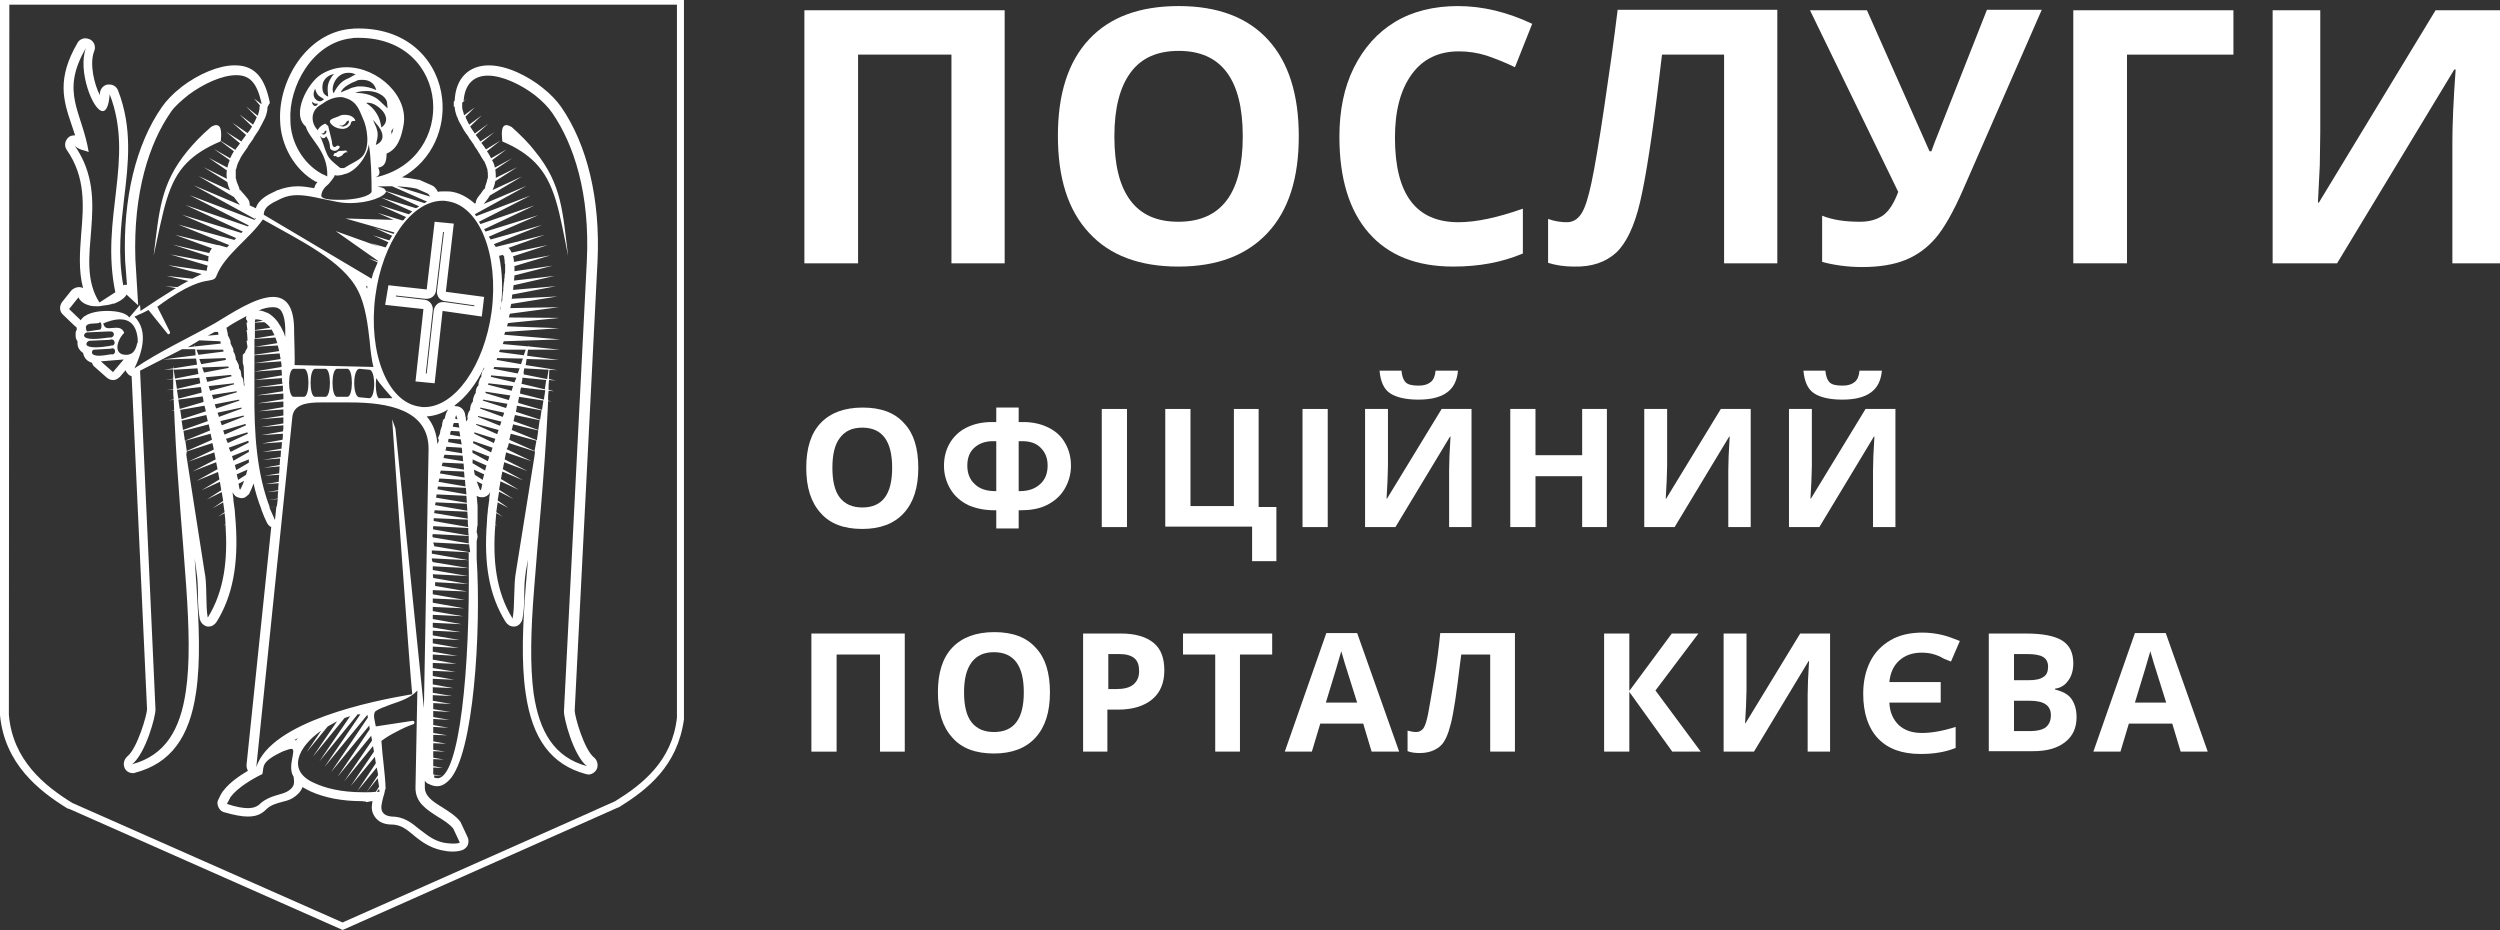<?xml version="1.0" encoding="utf-8"?>
<!-- Generator: Adobe Illustrator 18.0.0, SVG Export Plug-In . SVG Version: 6.00 Build 0)  -->
<!DOCTYPE svg PUBLIC "-//W3C//DTD SVG 1.1//EN" "http://www.w3.org/Graphics/SVG/1.1/DTD/svg11.dtd">
<svg version="1.1" id="Слой_1" xmlns="http://www.w3.org/2000/svg" xmlns:xlink="http://www.w3.org/1999/xlink" x="0px" y="0px"
	 viewBox="0 0 535.5 199.3" enable-background="new 0 0 535.5 199.3" xml:space="preserve">
<rect x="0" y="0" width="535.5" height="199.3" fill="#333333" stroke="none"/>
<g>
	<g>
		<path fill-rule="evenodd" clip-rule="evenodd" fill="#FFFFFF" d="M14.5,173.2l0.1,0l0.3,0.1l58.5,25.9l58.9-26.2l0.3-0.1
			c6.1-3.8,12.5-8.8,13.9-18.8l0-154.1H0v153.2C1,163.6,8.3,169.4,14.5,173.2z M2,1h143c0,2,0,152.7,0,152.7
			c-1,9.3-7.4,14.3-13.2,17.9c-0.1,0.1-58,25.8-58,25.8s-0.2,0.1-0.4,0.2c-0.2-0.1-57.9-25.6-57.9-25.6c-6-3.7-12.8-9.2-13.6-18.9
			C1.9,153,2,3,2,1z"/>
		<g>
			<path fill="#FFFFFF" d="M76.8,8.1c19.9,0,21.4,26,3.6,29.9c0.8-0.3,1.2-0.9,0.6-2.1c1.7-0.2,1.8-1.8,1.8-3c2.5-1,3.2-3.8,3.6-5.9
				c1.3-6.3-5.4-12.6-12.2-12.6c-1.9,0-3.8,0.5-5.5,1.6c-2.8,1.8-6.4,8.5-3.2,11.1c0.8,2.8,4.8,5.2,4.6,10.7
				c-0.3-0.2-1.1-0.5-1.4-0.7c-3.7-2.1-6.5-6.6-6.5-11.4c-0.4-7.1,4.7-16.6,13.1-17.5C75.7,8.1,76.2,8.1,76.8,8.1 M18.4,10.3
				c-1.8,4.8,1.5,13.5,3.6,13.5c0.7,0,1.3-1,1.5-3.6c5.4,14-2.1,26.5,1.2,42.4l-3.4,2.2c-5.9-9.2,3-21.7-5.3-33.6c0.9,1,2.4,1,3,1.4
				C17.6,23.9,12.8,19.9,18.4,10.3 M74.5,15.6c0.1,0,0.2,0,0.3,0c0.5,0,1,0.1,1.5,0.5c0.1,0,0.1-0.1,0.2-0.1c-0.1,0-0.1,0-0.2,0
				c-0.5,0-1.1,0.5-1.5,0.7c-1.6,0.6-2.4,1.5-3.3,3.2l-0.1,0c-0.2-0.5-0.2-1,0-1.7C71.8,16.8,73,15.6,74.5,15.6 M72,16L72,16
				 M71.5,15.9c0,0.1-0.1,0.2-0.2,0.2c-1.3,1.8-1.2,2.6-1,4.6c-0.5-0.2-0.9-0.5-1.1-1c-0.2-0.6-0.2-1.3,0-2c0.3-0.8,1-1.5,2.1-1.8
				C71.4,15.9,71.5,15.9,71.5,15.9 M50.6,16.1c2.9,0,4.4,1.6,5.4,5.9v0.3l-1.6-1.2l1.3,1.5c-0.1,0.1-0.1,0.2-0.1,0.4
				c0,0.6-0.2,1.2-0.4,1.8l-2.5-2l2.3,2.3c-0.2,0.5-0.5,1.1-0.8,1.6l-2.9-2.2l2.7,2.6c-0.3,0.5-0.6,1-1,1.4l-3.2-2.2l2.9,2.6
				c-0.3,0.5-0.7,0.9-1,1.4l-3.3-2.1l3,2.5c-0.3,0.5-0.7,0.9-1,1.4l-3.1-1.9c0.1-1.3,0.3-3.4-1-3.4c-0.3,0-0.6,0.1-1.1,0.4
				c-2.1,1.8-3.7,3.5-5.1,5.2c-5.8,7.1-6,13-7.2,22.4c2.1-9.5,2.9-15.7,7.2-20c1.7-1.7,4-3.2,7.1-4.5c0,0,0-0.1,0-0.1l2.9,2.2
				c-0.3,0.5-0.6,1-0.8,1.5l-3.5-2l3.4,2.4c-0.2,0.5-0.4,1.1-0.5,1.6l-4-2.1l3.9,2.7c-0.1,0.6-0.1,1.2,0,1.8l-5-2.5l5.1,3.2
				c0.1,0.6,0.3,1.2,0.6,1.8l-6.8-3.1l7.6,4.5c0.4,0.5,0.8,1.1,1.3,1.7l-9.9-4.2l13.1,7.2l0.1-0.2c0,0,0.1,0,0.1,0.1l-0.3,0.3
				l-13.9-5.3l12.7,6.5l-0.2,0.2l-13.4-4.6L52,49.6l-0.3,0.3L39,46L50.6,51l-0.4,0.4l-12-3.3l10.9,4.4L48.6,53l-1.4-0.4
				c-0.2-0.1-0.3-0.1-0.5-0.1c0,0,0,0-0.1,0l-9.1-2.2l7.9,2.9c-0.2,0.2-0.4,0.6-0.6,1L37,52.4l7.7,2.5c-0.1,0.3-0.1,0.7-0.1,1.1
				l-8.1-1.5l8,2.4c-0.1,0.3-0.2,0.6-0.2,1.1L36,56.8l7.2,1.9c-0.7,0.3-1.4,0.7-2,1l-5.5-0.6l4.7,1.1l-0.1,0
				c-0.8,0.4-1.6,0.9-2.3,1.3l-2.6-0.2l2.3,0.4c-2.6,1.6-5.1,3.2-7.6,4.9l-0.1-1.3L27.7,68C27,67,25,66.6,22.9,66.6
				c-2.4,0-4.8,0.6-5.6,2l-2.5-2.4l2-2.5c0.5,1,1.4,1.5,2.6,1.8c0.5,0.1,1,0.1,1.5,0.1c0.3,0,0.6,0,0.9-0.1c0.8-0.1,1.8-0.2,2.5-0.5
				l0,0.1c1.3-0.5,2.4-1.2,2.8-2l2.5,2.3L29,55.6c-0.5-14.4,3-25,7.6-31.6c0.8-1.2,2.3-2.5,3.8-3.7C43.5,18,47.5,16.1,50.6,16.1
				 M104.5,16.2c3.1,0,7.1,1.9,10.1,4.2c1.5,1.2,2.8,2.5,3.7,3.8c4.6,6.7,8.1,17.2,7.4,31.7l-4.9,96.4c-0.1,1.4,2,9.5,4.9,11.8
				c-7-1.9-10.2-7.4-11.4-15.6c-0.8-6-0.6-13.5,0.1-22.3c0.8-10.9,2.2-23.8,2.9-38.1l0.4,0.1l-0.4-0.1c0-0.7,0.1-1.5,0.1-2.2
				l0.8,0.1l-0.8-0.2c0-0.7,0-1.4,0.1-2.1l1.2,0.1l-1.2-0.3c0-0.7,0-1.4,0.1-2.1l1.5,0.1l-1.5-0.3c0-0.7,0-1.4,0.1-2l1.7,0.1
				l-1.7-0.3c0-0.1,0-0.2,0-0.3l0,0.3l-5.1-0.8c0.1-0.4,0.1-0.9,0.2-1.3l6.9,0.2l-6.8-0.9c0.1-0.4,0.1-0.9,0.2-1.3l6.8,0l-6.7-0.7
				c0-0.1,0-0.2,0-0.2l-0.1,0.2l-5.4-0.5c0.1-0.2,0.1-0.4,0.2-0.6l12.1-0.4L108,71.7c0.1-0.2,0.1-0.4,0.2-0.6l11.6-0.8l-11.2-0.4
				c0.1-0.2,0.1-0.5,0.2-0.7l11-1.1L109,68c0.1-0.3,0.1-0.5,0.2-0.8l10.5-1.4L109.3,66c0.1-0.3,0.1-0.6,0.2-0.9l9.9-1.6l-9.8,0.5
				c0.1-0.3,0.1-0.6,0.1-0.9l9.4-1.8l-9.2,0.8c0-0.3,0.1-0.7,0.1-1l8.8-2l-8.7,1c0-0.4,0.1-0.7,0.1-1.1l8.2-2.1l-8.2,1.2
				c0-0.4,0-0.8,0-1.1l7.7-2.3l-7.8,1.4c0-0.4-0.1-0.8-0.2-1.2l7.4-2.4l-7.7,1.6c-0.2-0.4-0.4-0.8-0.7-1l7.8-2.8l-10.5,2.6l-0.4-0.6
				l10.3-4.1l-11,3.1l-0.4-0.6l10.6-4.6l-11.3,3.5l-0.3-0.5l10.8-5.1l-11.6,4l-0.3-0.5l11-5.6L102,46.3l-0.3-0.4l11.1-6.1l-9.2,3.9
				c0.5-0.6,1-1.2,1.3-1.8l6.9-4.1l-6.3,2.9c0.3-0.6,0.5-1.3,0.6-1.9l4.7-3l-4.6,2.3c0-0.6,0-1.2-0.1-1.8l3.6-2.4l-3.7,2
				c-0.1-0.6-0.3-1.1-0.6-1.6l3.1-2.3l-3.3,1.9c-0.3-0.5-0.5-1-0.9-1.5l2.9-2.3l-3.1,1.9c-0.3-0.5-0.7-1-1-1.4l2.8-2.3l-3,2
				c-0.3-0.5-0.7-1-1-1.4l2.7-2.4l-2.9,2.1c-0.3-0.5-0.7-1-1-1.5l2.5-2.4l-2.7,2c-0.3-0.6-0.6-1.1-0.8-1.7l2-2l-2.3,1.7
				C99.3,24,99,23.5,99,23v-1c0,0,0,0,0,0l1.1-1l-0.8,0.8C99.5,17.8,101.7,16.2,104.5,16.2 M121.7,54.9c-1.2-9.5-1.3-15.4-7.1-22.5
				c-1.3-1.7-3-3.4-5-5.2c-0.4-0.2-0.8-0.4-1.1-0.4c-1.3,0-1,2.2-0.9,3.5c3.1,1.3,5.3,2.8,7,4.5C118.9,39.2,119.8,45.3,121.7,54.9
				 M77.6,17.1c1.4,0,2.6,0.6,3,2.2c-1.1-0.5-2.2-0.8-3.4-0.8c-0.3,0-0.7,0-1,0.1c-0.5,0.1-1,0.2-1.5,0.5c-0.5,0.2-1.1,0.4-1.7,0.7
				c0.2-0.6,0.8-1.2,1.7-1.7c0.5-0.3,0.9-0.5,1.5-0.7C76.6,17.1,77.1,17.1,77.6,17.1 M67.5,19c0.4,1.4,0.7,1.5,1.7,2.1
				c0.1,0.1,0.1,0.1,0.2,0.2c-0.1,0-0.1,0.1-0.2,0.1c-0.2,0.2-0.5,0.3-0.8,0.3C67.5,21.5,66.7,20.5,67.5,19 M78.6,19.5
				c0.7,0,1.4,0.1,2,0.3c1.1,0.4,2.1,1.1,2.3,2.1L83,23v0.2c-1-0.9-1.6-1.6-2.3-2.1c-1.2-0.8-2.7-1.2-4.6-1.2h-0.1c0,0,0.1,0,0.1,0
				C76.7,19.6,77.6,19.5,78.6,19.5 M72.9,20.8c0.3,0,0.5,0,0.8,0.1c0.1,0,0.2,0.1,0.3,0.1c2.7,0.8,3.1,3.1,3.7,4.3
				c1,2,1.6,6.2,0,8.1c-0.8,1-2.5,1.6-4,2.6h-0.8c-1.2-1-2.4-1.8-2.9-3.1c-0.2-0.5-0.5-1.2-0.7-1.9c-0.2-0.6-0.5-1.4-0.8-1.9
				c0.3,0.3,0.5,0.5,0.7,0.5c0,0,0.1,0,0.1,0c0.2,0,0.3-0.1,0.4-0.2c0.1-0.2,0.1-0.1,0.2-0.2c0.5,0.8,0.8,1.5,0.8,2.6
				c0.3,0.4,0.7,0.5,1,0.5c0.5,0,0.9-0.4,1.1-0.8c0-0.1-0.2-0.3-0.4-0.3c-0.1,0-0.1,0-0.2,0c-0.2,0.2-0.4,0.3-0.5,0.3
				c-0.4,0-0.6-0.5-0.6-1.2l-0.8-3.3l-0.6-0.5c-0.1,0-0.2,0-0.3,0.1c-0.5,0.2-1.3,0.9-1.3,1.3c-1.3-1.2-1.8-3.7,0.2-5.2
				c0.2-0.1,0.6-0.4,1.1-0.7C70.2,21.4,71.6,20.8,72.9,20.8 M73.4,27.6c0.1,0,0.2,0,0.2,0c0.5-0.1,0.8-0.2,1.1-0.5
				c0.8-0.6,0.1-1.2,1.2-1.2c0.1,0,0.1,0,0.2,0c0-0.5-0.8-1.3-2.1-1.3c-0.2,0-0.3,0-0.5,0c-0.2,0-0.3,0.1-0.5,0.1
				c-0.8,0.5-2.9,0.7-2.2,1.7C71.4,27.2,72.4,27.6,73.4,27.6 M71.6,33.5c0.1-0.1,0.1-0.1,0.2-0.1c0.1,0,0.3,0.1,0.4,0.2
				c0,0,0.1,0.1,0.1,0.1c0.1,0,0.4-0.1,0.6-0.2c0.3-0.1,0.5-0.3,0.6-0.5c0.2-0.2,0.5-0.4,0.8-0.4c0.1,0,0.1,0,0.2,0
				c0-0.1-0.5-0.2-0.3-0.4c-0.1,0-0.4,0.1-0.7,0.1c-0.4,0-0.8,0-1,0.1c-0.2,0-0.3,0.4-0.8,0.4c-0.2,0.1-0.2,0.4-0.3,0.5
				C71.5,33.4,71.6,33.5,71.6,33.5 M66.8,21.8c0.4,0.3,0.6,0.4,0.9,0.4c0.1,0,0.2,0,0.4,0c-0.1,0.3-0.3,0.5-0.6,0.5
				C67.2,22.7,66.9,22.4,66.8,21.8 M78.7,22c0.6,0,1.3,0.2,1.9,0.6c1.8,1.1,3.1,3.3,1.1,4.7c-0.2-1.2-0.5-2.2-1.1-3.1
				c-0.5-0.8-1.2-1.5-2.1-2.1C78.5,22,78.6,22,78.7,22 M79.9,25.7c0.2,0.2,0.5,0.5,0.7,0.8c1.3,1.4,2.2,3.5,0,4.5h-0.1
				c0,0,0.1-0.4,0.1-0.4c0.4-1.5,0.4-2.1,0-3.3C80.4,26.9,80.2,26.4,79.9,25.7 M74.7,25.8c0.2,0.6-0.4,1.1-1.1,1.3
				c-0.4,0-0.8-0.1-1.1-0.4c0.1,0.1,0.3,0.2,0.5,0.2c0.2,0,0.4,0,0.5-0.1c0.2-0.1,0.4-0.2,0.5-0.4C74.3,26.2,74,26,74.7,25.8
				 M69.7,28c0,0,0.1,0,0.2,0c0.1,0.4-0.2,0.8-0.6,0.8c0,0-0.1,0-0.1,0c-0.1,0-0.3-0.1-0.5-0.3c0.1,0.1,0.2,0.1,0.3,0.1
				c0.1,0,0.2,0,0.3-0.1c0.1,0,0.1-0.1,0.1-0.1C69.7,28.3,69.4,28,69.7,28 M79,30.9c0.5,2.9,0.6,7.3,0.6,10.2c-0.5,1-3.4,1.6-6,1.7
				c-0.4,0-0.8,0-1.2,0c-1.4,0-2.5-0.1-3.2-0.4c-0.2-0.2-0.4-0.3-0.4-0.5c0.1-0.5,0.2-0.9,0.4-1.2c0.4-0.7,0.8-0.9,1.2-1.3
				c1.1-1.3,1.3-1.7,1.3-1.9c0.1,0,0.2,0.1,0.4,0.1c0.3,0,0.7,0,1.4-0.2c0.2-0.1,0.2-0.1,0.3-0.1C76.2,36.8,78.7,33.5,79,30.9
				 M83.3,39.9c0.2,0,0.5,0,0.7,0l7.5,3.3c-0.2,0.1-0.4,0.2-0.6,0.3l-8.3-2.6c0-0.4-0.6-0.8-1.8-0.9C81.2,39.9,82.1,39.9,83.3,39.9
				 M85,39.9c1.4,0.1,2.9,0.2,4.2,0.5l2.5,1.1c0.2,0.2,0.3,0.4,0.4,0.6L85,39.9 M82.7,41l7.1,3.2c-0.2,0.1-0.4,0.3-0.7,0.4l-7.5-2.3
				l6.7,3c-0.2,0.2-0.5,0.4-0.7,0.6l-6.4-2l5.8,2.6c-0.2,0.2-0.4,0.4-0.6,0.7l-0.3,0l-5.2-1.6l3.4,1.5l-10.3-0.3l10.5,3
				c-0.1,0.1-0.1,0.2-0.2,0.3l-4.1-1.3l3.8,1.7c-0.2,0.3-0.4,0.7-0.6,1l-3.5-1.1l3.3,1.5c-0.2,0.4-0.4,0.7-0.6,1.1l-3.1-0.9l1.9,0.8
				l-9.5-3.4l9.1,6.4c0,0,0,0,0,0.1l-2.1-0.7l2,0.9c-0.5,1.3-0.9,1.8-1.3,3.5L56.5,46c0-2,2.3-2.7,3.8-3.5c1.1-0.5,2.2-0.7,3.4-0.7
				c2.4,0,5.1,0.8,8.3,1.4c1,0.2,2,0.3,3,0.3C79,43.5,82.5,42.1,82.7,41 M94.8,43c0.3,0,0.6,0,1,0.1c6.9,0.9,11.1,11.5,9.5,23.7
				c-1.6,11.6-7.9,20.4-14.4,20.4c-0.3,0-0.6,0-1-0.1c-6.9-0.9-11.1-11.5-9.5-23.7C81.9,51.9,88.2,43,94.8,43 M91.4,62l-8.2-0.9
				l-0.7,4.2l8.2,0.9L89,81.7l4.1,0.4l1.7-15.5l8.4,1.2l0.5-4.2l-8.2-1.1l1.7-14.6l-4.1-0.4L91.4,62 M56.3,47
				c7.5,4.3,17.2,8.8,20.4,15.3c1.6,3.1,2.1,7.4,2.5,10.9c0.1,1.3,0.4,4,0.8,5.4l-16.9-0.4c0.1-0.8-0.1-6.2-0.1-7
				c0.1-5.7-1.8-7.6-4.5-7.6c-3.8,0-9.2,3.7-12.4,5.6c-5.7,3.2-11.8,6-17.3,9.7c1.3-2.7,3.3-7.8,0-11.1c0.3-0.1,0.6-0.2,0.9-0.4
				c0.8-0.3,1.5-0.7,2.1-1l4.1,5.1c0.1,0.1,0.1,0.1,0.2,0.1c0.2,0,0.4-0.3,0.3-0.5l-2.7-5.4c6.6-4.9,9.6-5.4,11-5.6
				c0.9-0.2,1.4-0.2,1.7-1.1C48.2,54.5,53.5,51.1,56.3,47 M25.7,68.4c2,0,3.5,1.1,3.8,4.2l0,0.7c0,0.1-0.1,0.2-0.1,0.2
				c-0.2,1-0.7,2.2-1.7,2.4C27.5,76,27.3,76,27,76c-2.8,0-2-3.1-0.4-4.7c-0.3-0.9-1-1.1-1.7-1.1c-0.5,0-1,0.1-1.5,0.1
				c-0.1,0-0.1,0-0.2,0c-0.5,0-0.9-0.3-1.1-1c0.4-0.2,0.7-0.3,1-0.4C24,68.6,24.9,68.4,25.7,68.4 M54.7,68.4c0.6,0,1.1,0.1,1.6,0.3
				L54.6,69C54.6,68.8,54.6,68.6,54.7,68.4C54.6,68.4,54.7,68.4,54.7,68.4 M56.6,69c0.5,0.3,0.9,0.7,1.3,1.2l-3.3,0.5
				c0-0.5,0-1.1,0-1.6L56.6,69 M20,69.3c0.5,0,0.9-0.1,1.2-0.1c0.1,0,0.1-0.2,0.2-0.2c0,0,0,0,0,0c0.4,0,0.5,1.5,0,1.6L18.7,71
				c0,0,0,0,0,0c-0.1,0-0.3-0.4-0.3-0.8C18.3,69.5,19.2,69.3,20,69.3 M58.2,70.6c0.2,0.4,0.4,0.8,0.6,1.2l-4.2,0.7
				c0-0.6,0-1.1,0-1.7L58.2,70.6 M23.8,71c0.3,0,0.6,0.3,0.6,0.6c0,0.4-0.3,0.6-0.6,0.7c-0.1,0-0.2,0-0.5,0
				c-0.8,0.1-2.1,0.3-3.3,0.3c-1.1,0-1.9-0.2-2-0.7c0-0.4,0.3-0.6,0.6-0.7l4.5-0.2L23.8,71C23.8,71,23.8,71,23.8,71 M46,71.1l0.7,0
				c0,0.2,0.1,0.4,0.1,0.6l-2.3,0.2L46,71.1 M59,72.3c0.1,0.4,0.3,0.8,0.4,1.2l-4.9,0.8c0-0.6,0-1.1,0-1.7L59,72.3 M23.9,72.7
				c0.8,0,0.9,1.3,0.1,1.3c0,0,0,0,0,0c-0.2,0-0.3,0-0.5,0.1c-0.7,0.1-2,0.3-3,0.3c-1.1,0-2-0.2-2-0.7c0-0.3,0.3-0.6,0.6-0.7
				l4.3-0.2L23.9,72.7 M42.7,72.9l4.5,0.2c0,0.2,0.1,0.3,0.1,0.5l-5.5,0.6l-0.1-0.4c0,0.1,0,0.3,0,0.4l-1.6,0.2l0.1,0L42.7,72.9
				 M59.5,74c0.1,0.4,0.2,0.8,0.3,1.2L54.5,76c0-0.6,0-1.1,0-1.7L59.5,74 M24.1,74.6c0.7,0,0.7,1.2,0.1,1.3c-0.2,0-0.3,0-0.5,0
				c-0.7,0.1-1.7,0.3-2.5,0.3c-0.8,0-1.5-0.2-1.5-0.7c0-0.4,0.2-0.6,0.5-0.6l3.4-0.2L24.1,74.6C24.1,74.6,24.1,74.6,24.1,74.6
				 M39,74.8l2.8,0c0,0.4,0.1,0.8,0.1,1.3l-7,0.9l7.1-0.2c0.1,0.4,0.1,0.8,0.2,1.3l-5,0.8l-0.1-0.5c0,0.2,0,0.3,0,0.5l-2,0.3l2-0.1
				c0,0.7,0,1.3,0,2l-1.7,0.3l1.7-0.2c0,0.7,0,1.4,0,2.1l-1.4,0.3l1.4-0.2c0,0.7,0,1.4,0.1,2.1l-1,0.3l1-0.2c0,0.7,0.1,1.4,0.1,2.2
				l-0.6,0.2l0.6-0.1c0,0.8,0.1,1.5,0.1,2.3l-0.1,0l0.1,0c0.6,13.3,1.8,25.3,2.5,35.6c0.6,8.8,0.8,16.3-0.1,22.3
				c-1.2,8.2-4.4,13.7-11.5,15.6c2.9-2.3,5.1-10.4,5-11.8l-3.3-72.5L39,74.8 M113,75L113,75 M112.6,74.9l-0.4,1.2l-5.3-0.7
				c0.1-0.2,0.1-0.3,0.2-0.5L112.6,74.9 M42.1,74.9l5.7,0c0,0.1,0.1,0.3,0.1,0.4l-5.4,0.7L42.1,74.9 M59.9,75.7
				c0.1,0.4,0.1,0.8,0.2,1.2l-5.6,0.9c0-0.6,0-1.1,0-1.7L59.9,75.7 M48.3,76.7c0,0.1,0.1,0.3,0.1,0.4L43.1,78l-0.4-1.1L48.3,76.7
				 M106.5,76.7l5.5,0.1l-0.4,1.2l-5.2-0.9C106.4,77,106.4,76.9,106.5,76.7 M26,77L26,77 M26.5,77l-2.3,2.7l-2.6-2.3L26.5,77
				 M60.2,77.4c0.1,0.4,0.1,0.8,0.1,1.2l-5.9,1l5.9-0.4c0,0.4,0.1,0.8,0.1,1.2l-5.9,1l5.9-0.4c0,0.4,0,0.8,0.1,1.2L54.8,83l5.8-0.4
				c0,0.4,0,0.8,0,1.2L55,84.7l5.7-0.4c0,0.4,0,0.8,0,1.2l-5.5,0.9l5.5-0.4c0,0.4,0,0.8,0,1.2l-5.3,0.9l5.3-0.4c0,0.4,0,0.8,0,1.3
				l-5.1,0.8l5.1-0.4c0,0.4,0,0.9,0,1.3l-4.9,0.8l4.9-0.4c0,0.4,0,0.9-0.1,1.3l-4.6,0.8l4.6-0.3c0,0.4,0,0.9-0.1,1.3L56.1,95
				l4.3-0.3c0,0.5-0.1,0.9-0.1,1.4l-4.1,0.7l4-0.3c0,0.5-0.1,0.9-0.1,1.4l-3.8,0.6l3.7-0.3c0,0.5-0.1,1-0.1,1.4l-3.4,0.6l3.4-0.3
				c0,0.5-0.1,1-0.1,1.5l-3.1,0.5l3.1-0.2c0,0.5-0.1,1-0.1,1.5l-2.8,0.5l2.8-0.2c-0.1,0.5-0.1,1-0.1,1.5l-2.4,0.4l2.4-0.2
				c-0.1,0.5-0.1,1.1-0.1,1.6l-2.1,0.3l2.1-0.2c-0.1,0.6-0.1,1.1-0.2,1.6l-1.5,0.2c-2.8-7.3-3.4-15.8-3.3-25.1l0-1.5
				c0-1.4,0-2.9,0-4.3L60.2,77.4 M48.9,78.5c0,0.1,0.1,0.2,0.1,0.3l-5.3,1l-0.4-1.1L48.9,78.5 M105.9,78.6l5.4,0.3l-0.4,1.1l-5.2-1
				C105.8,78.8,105.8,78.7,105.9,78.6 M42.3,78.9c0.1,0.4,0.1,0.8,0.2,1.2l-5,1l-0.3-1.9L42.3,78.9 M112.3,78.9l5.2,0.3l-0.3,2l-5-1
				C112.1,79.8,112.2,79.4,112.3,78.9 M63,79c0,0-0.1,0-0.1,0l2.2,0c1.3,0,1.3,6,0,6c0,0,0,0,0,0l-2.2,0c-1.3,0-1.3-6,0-6 M68,79
				c0,0-0.5,0-0.5,0l2.2,0c1.3,0,1.3,6,0,6c0,0,0,0,0,0l-2.2,0c-1.3,0-1.3-6,0-6 M72,79c0,0,0.2,0,0.2,0l2.2,0c1.3,0,1.3,6,0,6
				c0,0,0,0,0,0l-2.2,0c-1.3,0-1.3-6,0-6 M77,79C77,79,76.9,79,77,79l2.1,0.2c1.4,0,1.4,6.1,0,6.1l-2.1-0.2C75.5,85.1,75.5,79,77,79
				 M49.5,80.3c0,0.1,0.1,0.2,0.1,0.3l-5.2,1.2l-0.3-1L49.5,80.3 M105.2,80.4l5.4,0.5l-0.4,1l-5.1-1.2
				C105.2,80.6,105.2,80.5,105.2,80.4 M42.7,80.9c0.1,0.4,0.1,0.8,0.2,1.2l-5,1.2l-0.3-1.9L42.7,80.9 M111.9,80.9l5.1,0.5l-0.3,2
				l-5-1.2C111.8,81.8,111.9,81.4,111.9,80.9 M80.6,81c0.9,1.5,2.4,3,3.4,4.2v0.1l-2.9,0C80.5,84.7,80.4,82.4,80.6,81 M50.1,82.1
				c0,0.1,0.1,0.2,0.1,0.2L45,83.7l-0.3-1L50.1,82.1 M104.6,82.1l5.3,0.6l-0.3,1l-5.1-1.3C104.6,82.3,104.6,82.2,104.6,82.1
				 M43,82.9c0.1,0.4,0.2,0.8,0.2,1.2l-5,1.3l-0.3-1.9L43,82.9 M111.6,83l5.2,0.6l-0.3,2l-5.1-1.3C111.4,83.8,111.5,83.4,111.6,83
				 M50.7,83.8c0,0.1,0,0.2,0.1,0.2l-5.1,1.5l-0.3-0.9L50.7,83.8 M104,83.9l5.3,0.8l-0.3,1l-5-1.5C104,84,104,84,104,83.9
				 M43.4,84.9c0.1,0.4,0.2,0.8,0.2,1.2l-5.1,1.5l-0.3-2L43.4,84.9 M111.2,85l5.2,0.8l-0.3,2l-5.1-1.5C111,85.8,111.1,85.4,111.2,85
				 M51.2,85.6c0,0.1,0,0.1,0.1,0.2l-5,1.7l-0.3-0.9L51.2,85.6 M103.5,85.6l5.2,0.9l-0.3,0.9l-5-1.6
				C103.4,85.8,103.4,85.7,103.5,85.6 M75,86.2c8.2,0,16.9,1.6,16.8,10.1l-1,55.4l-6.1-59.9L84,89.8c0,0,0,0,0,0s0,0,0,0v0
				c0,0.5,3.8,54.6,4.3,58.9c-8.4,1.4-30.2,5.8-33.4,15.6l7.7-74.8c0.2-3,3.3-3.3,6.2-3.3c0.9,0,1.7,0,2.5,0c0.3,0,0.5,0,0.7,0
				C72.9,86.2,74,86.2,75,86.2 M43.8,86.9c0.1,0.4,0.2,0.8,0.3,1.2l-5.2,1.7l-0.3-2L43.8,86.9 M110.7,86.9l5.3,1l-0.3,2l-5.2-1.7
				C110.6,87.8,110.7,87.4,110.7,86.9 M51.7,87.3c0,0.1,0,0.1,0.1,0.2l-4.9,1.8l-0.3-0.9L51.7,87.3 M102.9,87.3l5.1,1.1l-0.3,0.9
				l-4.9-1.8C102.9,87.5,102.9,87.4,102.9,87.3 M97.7,88.9L97.7,88.9c0.1,0.3,0.2,0.6,0.3,0.9l-0.5-0.1
				C97.5,89.5,97.6,89.2,97.7,88.9 M44.2,88.9c0.1,0.4,0.2,0.8,0.3,1.3l-5.3,1.9l-0.3-2L44.2,88.9 M110.3,88.9l5.3,1.1l-0.3,2.1
				l-5.3-1.9C110.1,89.8,110.2,89.4,110.3,88.9 M52.2,89c0,0.1,0,0.1,0.1,0.2l-4.8,1.9l-0.3-0.9L52.2,89 M102.4,89.1l5,1.2l-0.3,0.9
				l-4.7-1.9C102.4,89.3,102.4,89.2,102.4,89.1 M97.2,90.6l1,0c0.1,0.3,0.1,0.7,0.2,1l-1.4-0.2C97,91.1,97.1,90.9,97.2,90.6
				 M52.6,90.8c0,0.1,0,0.2,0.1,0.3l-4.6,2l-0.3-0.9L52.6,90.8 M102,90.8l4.8,1.3l-0.3,0.9l-4.5-2C102,91,102,90.9,102,90.8
				 M44.7,90.9c0.1,0.4,0.2,0.9,0.3,1.3l-5.4,2.2l-0.3-2.1L44.7,90.9 M109.9,90.9l5.4,1.3l-0.3,2.1l-5.4-2.2
				C109.7,91.8,109.8,91.4,109.9,90.9 M96.6,92.3l1.8,0.1c0.1,0.4,0.1,0.7,0.2,1.1l-2.2-0.4C96.4,92.8,96.5,92.5,96.6,92.3 M53,92.6
				c0,0.1,0,0.2,0.1,0.3l-4.3,2L48.4,94L53,92.6 M101.6,92.6l4.5,1.4l-0.3,0.9l-4.2-2C101.6,92.9,101.6,92.7,101.6,92.6 M45.1,92.9
				c0.1,0.4,0.2,0.9,0.3,1.3L40,96.6l-0.3-2.2L45.1,92.9 M109.4,92.9l5.5,1.5l-0.4,2.2l-5.4-2.4C109.2,93.8,109.3,93.4,109.4,92.9
				 M96.1,94l2.6,0.1c0.1,0.4,0.1,0.8,0.2,1.1l-2.9-0.5C96,94.5,96,94.2,96.1,94 M53.2,94.4c0,0.1,0,0.3,0.1,0.4l-3.9,2L49,95.9
				L53.2,94.4 M101.4,94.5l4.1,1.4l-0.3,1l-3.9-2C101.3,94.8,101.4,94.6,101.4,94.5 M45.5,94.9c0.1,0.5,0.2,0.9,0.3,1.4l-5.5,2.6
				l5.6-2c0.1,0.5,0.2,1,0.3,1.5l-5,2.6l5.1-2c0.1,0.5,0.2,1,0.3,1.5l-4.5,2.5l4.6-1.9c0.1,0.5,0.2,1.1,0.3,1.6l-3.8,2.3l3.9-1.8
				c0.1,0.6,0.2,1.2,0.3,1.8l-3.1,2l3.2-1.6c0.1,0.6,0.2,1.3,0.3,1.9l-2.3,1.6l2.3-1.3c0.1,0.7,0.2,1.4,0.3,2.1l-1.4,1l1.4-0.8
				c0.1,0.8,0.2,1.6,0.2,2.4l-0.4,0.3l0.4-0.2c0.5,7.3-0.2,14.1-3.8,19.9c-0.5-2.5-0.1-7.4-0.7-9.9l-3.9-25L40,96.7L45.5,94.9
				 M109,94.9l5.6,1.8l-0.1,0.9l-4,25c-0.5,2.5-0.2,7.4-0.7,9.9c-3.6-5.8-4.3-12.7-3.7-20.1l0.4,0.2l-0.4-0.3
				c0.1-0.8,0.1-1.6,0.2-2.4l1.4,0.8l-1.4-1c0.1-0.7,0.2-1.4,0.3-2.1l2.3,1.2l-2.3-1.6c0.1-0.6,0.2-1.3,0.3-1.9l3.1,1.6l-3.1-2
				c0.1-0.6,0.2-1.2,0.3-1.8l3.9,1.8l-3.8-2.3c0.1-0.5,0.2-1.1,0.3-1.6l4.5,1.9l-4.4-2.4c0.1-0.5,0.2-1,0.3-1.5l5,1.9l-4.9-2.5
				c0.1-0.5,0.2-1,0.3-1.5l5.5,1.9l-5.4-2.6C108.8,95.9,108.9,95.4,109,94.9 M95.6,95.7l3.3,0.2c0.1,0.4,0.1,0.8,0.1,1.2l-3.6-0.6
				C95.5,96.2,95.6,95.9,95.6,95.7 M53.3,96.3c0,0.2,0,0.3,0,0.5L50,98.7l-0.3-1L53.3,96.3 M101.2,96.4l3.6,1.4l-0.3,1l-3.3-1.8
				C101.2,96.7,101.2,96.6,101.2,96.4 M95.2,97.4l3.9,0.2c0,0.4,0.1,0.8,0.1,1.2L95,98.1C95.1,97.8,95.1,97.6,95.2,97.4 M53,98
				L53,98 M53.3,98.4c0,0.2,0,0.5,0,0.7l-2.7,1.6c-0.1-0.3-0.2-0.7-0.3-1.1L53.3,98.4 M101.2,98.4l3,1.3c-0.1,0.4-0.2,0.7-0.3,1.1
				l-2.7-1.6C101.2,98.9,101.3,98.7,101.2,98.4 M94.8,99.1l4.5,0.2c0,0.4,0.1,0.9,0.1,1.3l-4.8-0.8C94.7,99.5,94.8,99.3,94.8,99.1
				 M53,101L53,101 M53,100.6c-0.1,0.4-0.2,0.7-0.3,1.1l-1.7,1.1c-0.1-0.4-0.2-0.8-0.3-1.2L53,100.6 M101.5,100.6l2.2,1
				c-0.1,0.4-0.2,0.8-0.3,1.2l-1.7-1.1C101.6,101.3,101.6,101,101.5,100.6 M94.4,100.8l5,0.2c0,0.4,0.1,0.9,0.1,1.3l-5.3-0.9
				C94.3,101.2,94.4,101,94.4,100.8 M94.1,102.5l5.5,0.3c0,0.5,0.1,0.9,0.1,1.4l-5.8-1C94,102.9,94.1,102.7,94.1,102.5 M52,103
				L52,103 M52.3,103c-0.2,0.6-0.5,1.2-0.8,1.8l-0.1,0.1c-0.1-0.1-0.2-0.6-0.3-1.3L52.3,103 M102.1,103.1l1.2,0.6
				c-0.1,0.6-0.2,1.1-0.3,1.3l-0.2-0.1C102.5,104.2,102.3,103.6,102.1,103.1 M93.8,104.2l6,0.3c0,0.5,0.1,0.9,0.1,1.4l-6.2-1.1
				C93.7,104.6,93.8,104.4,93.8,104.2 M93.5,105.9l6.4,0.3c0,0.5,0.1,1,0.1,1.5l-6.6-1.1C93.5,106.3,93.5,106.1,93.5,105.9
				 M93.3,107.6l6.7,0.3c0,0.5,0.1,1,0.1,1.5l-6.9-1.2C93.2,108,93.3,107.8,93.3,107.6 M59,109L59,109 M59.2,108.5
				c-0.1,1.1-0.2,2-0.3,2.9c-0.4-0.9-0.8-1.8-1.2-2.7L59.2,108.5 M93.1,109.3l7,0.3c0,0.5,0.1,1,0.1,1.5l-7.2-1.2
				C93,109.7,93.1,109.5,93.1,109.3 M92.9,111l7.3,0.3c0,0.5,0,1.1,0.1,1.6l-7.4-1.3C92.9,111.4,92.9,111.2,92.9,111 M92.8,112.7
				l7.5,0.4c0,0.5,0,1.1,0.1,1.6l-7.6-1.3C92.7,113.2,92.8,112.9,92.8,112.7 M92.7,114.4l7.7,0.4c0,0.5,0,1.1,0,1.6l-7.7-1.3
				C92.6,114.9,92.6,114.7,92.7,114.4 M92.8,116.2l7.7,0.4c0,0.6,0.2,1.1,0.2,1.7l-7.7-1.3v0C93,116.6,92.8,116.4,92.8,116.2
				 M92.5,117.9l7.9,0.4c0,0.6,0,1.1,0,1.7l-7.9-1.4C92.5,118.3,92.5,118.1,92.5,117.9 M92.5,119.6l7.9,0.4
				c0.3,22.8-1.9,46.7-6.7,46.7c-0.3,0-0.7-0.1-0.7-0.2c0,0,0-0.2,0-0.4l1.7,0.1l-1.9-0.3c0-0.4,0-0.9,0-1.5l2.1,0.1l-2.1-0.4
				c0-0.4,0-0.9,0-1.5l2.3,0.1l-2.3-0.4c0-0.5,0-0.9,0-1.4l2.6,0.1l-2.6-0.4c0-0.5,0-0.9,0-1.4l2.8,0.1l-2.8-0.5c0-0.4,0-0.9,0-1.4
				l3,0.1l-3-0.5c0-0.4,0-0.9,0-1.3l3.3,0.2l-3.3-0.6c0-0.4,0-0.9,0-1.3l3.5,0.2l-3.5-0.6c0-0.4,0-0.9,0-1.3l3.7,0.2l-3.7-0.6
				c0-0.4,0-0.8,0-1.3l3.9,0.2l-4-0.7c0-0.4,0-0.8,0-1.2l4.2,0.2l-4.2-0.7c0-0.4,0-0.8,0-1.2l4.4,0.2l-4.4-0.8c0-0.4,0-0.8,0-1.2
				l4.6,0.2l-4.6-0.8c0-0.4,0-0.8,0-1.1l4.9,0.2l-4.9-0.8c0-0.4,0-0.7,0-1.1l5.1,0.2l-5.1-0.9c0-0.4,0-0.7,0-1.1l5.3,0.3l-5.3-0.9
				c0-0.4,0-0.7,0-1.1l5.6,0.3l-5.6-1c0-0.3,0-0.7,0-1l5.8,0.3l-5.8-1c0-0.3,0-0.7,0-1l6,0.3l-6-1c0-0.3,0-0.6,0-1l6.2,0.3l-6.2-1.1
				c0-0.3,0-0.6,0-0.9l6.5,0.3l-6.5-1.1c0-0.3,0-0.6,0-0.9l6.7,0.3l-6.7-1.2c0-0.3,0-0.6,0-0.9l6.9,0.3l-6.9-1.2c0-0.3,0-0.6,0-0.9
				l7.4,0.3l-6.9-1.2v-0.8l7.1,0.4l-7.5-1.3c0-0.3-0.1-0.5-0.1-0.8l7.6,0.4l-7.6-1.3c0-0.3,0-0.5,0-0.8l7.8,0.4l-7.8-1.3
				C92.5,120.1,92.5,119.8,92.5,119.6 M89,148L89,148 M89.4,147.9L89,168.6c-0.1,3.3,2.4,4.8,4.7,6.3c1.3,0.8,2.5,1.5,3.4,2.6l1.4,3
				c-0.5,0.2-1,0.2-1.5,0.2c-0.7,0-1.4-0.1-2-0.2c-2.3-0.5-3.7-1.8-5.2-2.9c-1.7-1.4-3.3-2.7-6-2.7c-1.8-0.2-2.2-1.2-2.1-2.3
				c0.1-0.6,0.2-1.2,0.4-1.9c0.2-0.5,0.3-1.1,0.4-1.6l0.1-0.1c-0.1-3.4-0.7-6.9-0.9-10.3c0.8-0.6,1.9-1.3,3.1-1.9
				c1.3-0.7,2.6-1.3,3.8-1.7c0.3-0.2,0.2-0.7-0.2-0.7l-7.9,1.2c-0.1-0.8-0.8-2.7,0-3.3c0.7-0.5,1.9-0.9,3.2-1.4
				C85.8,150.2,88.1,149.4,89.4,147.9 M77.2,153l-7.7,11.3l9.2-11.2l0.1,0.6l-7.9,11.7l8.2-10l0.1,0.8l-6.9,10.2l7.2-8.8l0.2,1
				l-6,8.8l6.2-7.6l0.2,1.2l-5,7.4l5.2-6.3l0.2,1.4l-4,6l4.2-5.1l0.3,1.6l-2.5,3.7c-0.3,0-0.6,0-0.8,0c-4.7,0-8-0.9-10.2-1.9
				c-6.2-2.6-3.7-7.8,1.3-11.3l-3.1,4.6l4.5-5.5c0.7-0.4,1.3-0.7,2-1.1l-5.2,7.6l6.8-8.3c0.4-0.1,0.8-0.3,1.2-0.4l-6.6,9.7l8.3-10.2
				C76.7,153.1,76.9,153,77.2,153 M62.4,160.4c1.3,0-1,3.7,0.5,6c0.1,1.1,0.4,2.1-1.3,3.1c-1.3,0.8-3.7,0.8-5.7,2.5
				c-0.6,0.6-1.3,1.1-2.8,1.1c-1,0-2.4-0.2-4.5-0.9c0.2-0.3,0.4-0.8,0.8-1.5c1.5-2,4.7-3.9,6.8-4.9c0.4-1.6-0.5-2.6,4.5-4.9
				C61.6,160.6,62.1,160.4,62.4,160.4 M80.9,166.7l0.3,1.8l-0.7,1.1c-0.7,0.1-1.4,0.1-2,0.1L80.9,166.7 M81.2,169l0.1,0.6
				c-0.2,0-0.4,0-0.6,0L81.2,169 M76.8,6.1c-0.6,0-1.2,0-1.8,0.1c0,0-0.1,0-0.1,0C65.6,7.2,59.6,17.3,60,25.8
				c0.1,5.3,3.1,10.6,7.6,13.1c0,0,0.1,0,0.1,0c0.1,0,0.2,0.1,0.3,0.1c-0.2,0.2-0.3,0.4-0.5,0.7c0,0,0,0.1,0,0.1
				c-0.1,0.1-0.1,0.3-0.2,0.5c-1.2-0.2-2.4-0.4-3.5-0.4c-1.5,0-2.9,0.3-4.2,0.8c0,0-0.1,0-0.1,0c-0.2,0.1-0.4,0.2-0.6,0.3
				c-1.3,0.6-3.5,1.6-4.1,3.6L53.5,44c0-0.5-0.1-1.1-0.5-1.5c-0.4-0.5-0.8-1-1.2-1.4c-0.1-0.2-0.3-0.4-0.5-0.5
				c0-0.2-0.1-0.5-0.2-0.7c-0.2-0.5-0.4-0.9-0.5-1.4c0-0.1,0-0.2-0.1-0.3c0-0.1,0-0.2,0-0.3c0-0.4,0-0.9,0-1.3c0-0.1,0-0.1,0-0.2
				c0-0.1,0-0.1,0.1-0.2c0.1-0.4,0.2-0.9,0.4-1.3c0-0.1,0-0.1,0.1-0.2c0-0.1,0.1-0.1,0.1-0.2c0.2-0.4,0.4-0.9,0.7-1.3
				c0-0.1,0.1-0.1,0.1-0.2c0,0,0.1-0.1,0.1-0.1c0.3-0.4,0.5-0.8,0.9-1.3c0-0.1,0.1-0.1,0.1-0.2c0,0,0.1-0.1,0.1-0.2l0.5-0.7l0.5-0.7
				c0-0.1,0.1-0.1,0.1-0.2c0-0.1,0.1-0.1,0.1-0.2c0.4-0.6,0.7-1.1,1-1.5c0-0.1,0.1-0.1,0.1-0.2c0-0.1,0.1-0.1,0.1-0.2
				c0.4-0.7,0.7-1.3,1-1.9c0-0.1,0.1-0.1,0.1-0.2c0-0.1,0.1-0.1,0.1-0.2c0.3-0.8,0.5-1.5,0.5-2.3c0.1-0.2,0.3-0.4,0.3-0.6
				c0-0.1,0.2-0.1,0.2-0.2V22c-1-5-3-8-7.4-8h-0.1c0,0-0.1,0-0.1,0c-3.3,0-7.6,1.8-11.3,4.6c0,0,0,0-0.1,0.1
				c-1.8,1.4-3.2,2.9-4.1,4.2c-5.6,8-8.4,19.7-7.9,32.8c0,0,0,0.1,0,0.1l0.4,5.2c0,0-0.1,0-0.1,0c-0.1,0-0.3,0-0.4,0
				c-0.1,0-0.2,0.1-0.3,0.1c-1.2-6.6-0.5-12.7,0.2-18.7c0.9-7.4,1.8-15-1.3-23c-0.3-0.8-1-1.3-1.9-1.3c-0.1,0-0.2,0-0.3,0
				c-0.9,0.1-1.6,0.9-1.7,1.8c0,0.2,0,0.4,0,0.5c-1.2-2.3-2.3-6.8-1.2-9.5c0.4-1-0.1-2.1-1-2.5c-0.3-0.1-0.6-0.2-0.9-0.2
				c-0.7,0-1.4,0.4-1.7,1c-4.5,7.7-3,12.4-1.3,17.4c0.3,0.8,0.5,1.6,0.8,2.4c-0.1,0-0.1,0-0.2,0c-0.4,0-0.9,0.1-1.2,0.4
				c-0.8,0.7-1,1.8-0.4,2.7c4.1,5.9,3.6,12,3.1,18c-0.3,3.9-0.6,7.9,0.4,11.6c-0.2-0.1-0.5-0.2-0.7-0.2c-0.1,0-0.2,0-0.2,0
				c-0.6,0-1.2,0.3-1.6,0.7l-2,2.5c-0.6,0.8-0.6,2,0.2,2.7l2.5,2.4c0.1,0.1,0.3,0.2,0.4,0.3c0,0,0,0,0,0c0,0.1,0,0.3,0.1,0.4
				c-0.2,0.3-0.3,0.6-0.3,1c0,0.1,0,0.3,0,0.4c0,0.4,0.1,0.8,0.4,1.2c0,0.2,0,0.4,0,0.5c0,0.6,0.3,1.4,1.2,2
				c0.1,0.6,0.5,1.7,1.9,2.1c0.1,0.3,0.3,0.7,0.6,0.9l2.6,2.3c0.4,0.3,0.8,0.5,1.3,0.5c0,0,0.1,0,0.1,0c0.5,0,1-0.3,1.4-0.7l1.2-1.4
				c0.1,0.3,0.3,0.6,0.6,0.9c0.2,0.2,0.5,0.3,0.7,0.4l3.3,71.3c0,1.2-2.1,8.4-4.2,10.1c-0.7,0.6-1,1.6-0.6,2.5
				c0.3,0.7,1,1.1,1.8,1.1c0.2,0,0.3,0,0.5-0.1c7.5-2,11.6-7.5,13-17.2c1-6.7,0.6-14.9,0.1-22.7c-0.1-1.9-0.3-3.9-0.4-6l0.4,2.9
				c0,0,0,0.1,0,0.1c0.2,1.1,0.3,2.9,0.3,4.6c0,2,0.1,3.9,0.4,5.4c0.2,0.8,0.8,1.4,1.6,1.6c0.1,0,0.2,0,0.3,0c0.7,0,1.3-0.4,1.7-1
				c3.4-5.5,4.7-12.2,4.1-21.1c0,0,0,0,0,0c0,0,0,0,0,0c-0.1-0.9-0.1-1.7-0.2-2.5c0,0,0-0.1,0-0.1c0,0,0-0.1,0-0.1
				c-0.1-0.7-0.2-1.5-0.3-2.2c0-0.1,0-0.1,0-0.1c0-0.1,0-0.1,0-0.2c-0.1-0.5-0.1-1-0.2-1.5c0,0.1,0.1,0.2,0.1,0.2
				c0.3,0.5,0.7,0.9,1.3,1c0.2,0,0.3,0.1,0.5,0.1c0.4,0,0.8-0.1,1.1-0.4l0.1-0.1c0.3-0.2,0.5-0.4,0.6-0.7c0.3-0.6,0.6-1.3,0.8-1.9
				c0,0,0-0.1,0-0.1c0.4,1.9,1,3.8,1.7,5.6c0,0,0,0.1,0,0.1c0.4,1.1,0.8,2,1.2,2.8c0.2,0.4,0.5,0.7,0.9,0.9l-5.3,51
				c0,0.4,0.1,0.8,0.3,1.2c-1.7,1-3.9,2.5-5.2,4.2c0,0,0,0.1-0.1,0.1c-0.5,0.7-0.7,1.2-0.9,1.6l-0.1,0.2c-0.3,0.5-0.3,1.1,0,1.7
				c0.2,0.5,0.7,1,1.3,1.1c2.1,0.6,3.7,0.9,5,0.9c2.2,0,3.2-0.8,4.1-1.7c0.9-0.8,2-1.1,3.1-1.4c0.8-0.2,1.6-0.4,2.3-0.8
				c1.3-0.8,1.9-1.6,2.2-2.4c0.5,0.3,1.1,0.6,1.7,0.9c3.1,1.4,6.8,2.1,11,2.1c0.3,0,0.6,0.1,0.9,0.1c0,0,0,0.1,0,0.1c0,0,0,0,0,0
				c0,0,0,0,0,0c0.4,0,0.9-0.2,1.4-0.2c0,0.2-0.1,0.3-0.1,0.6c-0.2,1.2,0.1,2.1,0.7,2.9c0.7,0.9,1.7,1.4,3.1,1.5c0.1,0,0.2,0,0.2,0
				c2,0,3.1,0.8,4.8,2.2l0.2,0.2c1.5,1.2,3.2,2.5,5.8,3.1c0.9,0.2,1.7,0.3,2.4,0.3c0.8,0,1.5-0.1,2.1-0.3c0.5-0.2,1-0.6,1.2-1.1
				c0.2-0.5,0.2-1.1,0-1.6l-1.4-3c-0.1-0.1-0.1-0.3-0.2-0.4c-1-1.3-2.5-2.2-3.9-3.1c-2.3-1.4-3.8-2.5-3.7-4.5l0-1.2
				c0.2,0.3,0.4,0.6,0.8,0.7c0.6,0.3,1.2,0.5,1.8,0.5c0.7,0,1.5-0.2,2.6-1.3c5.3-5.3,6.9-32.3,5.9-47.5c0,0,0,0,0,0l0-0.7
				c0-0.4,0-0.7,0-1.1c0,0,0-0.1,0-0.1v-1.7c0,0,0-0.1,0-0.1l0.2-0.9l-0.1-0.8c0,0-0.1-0.1-0.1-0.1c0,0,0,0,0,0
				c0-0.4,0.1-0.8,0.1-1.2l0.1-0.4c0,0,0-0.1,0-0.1c0,0,0,0,0,0l0-0.4c0-0.4,0-0.8,0-1.2c0,0,0-0.1,0-0.1c0,0,0,0,0-0.1l0-0.7
				c0-0.3,0-0.6,0-0.8c0,0,0-0.1,0-0.1c0,0,0-0.1,0-0.1l0-0.6l-0.1-0.9c0,0,0-0.1,0-0.1c0,0,0-0.1,0-0.2l-0.1-0.9
				c0.3,0.2,0.7,0.3,1.1,0.3c0.2,0,0.5,0,0.7-0.1c0.5-0.2,0.9-0.5,1.1-1c-0.1,0.4-0.1,0.8-0.2,1.2c0,0.1,0,0.1,0,0.2
				c0,0.1,0,0.1,0,0.2c-0.1,0.7-0.2,1.5-0.3,2.2c0,0,0,0,0,0.1c0,0,0,0.1,0,0.1c-0.1,0.9-0.2,1.7-0.2,2.5c0,0,0,0,0,0c0,0,0,0,0,0
				c-0.7,8.9,0.5,15.7,4,21.3c0.4,0.6,1,1,1.7,1c0.1,0,0.2,0,0.3,0c0.8-0.1,1.4-0.8,1.6-1.6c0.3-1.4,0.4-3.3,0.4-5.3
				c0-1.7,0.1-3.5,0.3-4.6c0,0,0-0.1,0-0.1l0.5-2.8c-0.2,2-0.3,4-0.5,6c-0.6,7.8-1,16,0,22.7c1.4,9.8,5.5,15.3,12.9,17.3
				c0.2,0,0.4,0.1,0.5,0.1c0.7,0,1.4-0.4,1.8-1.1c0.4-0.8,0.2-1.9-0.5-2.5c-2.2-1.7-4.2-8.9-4.2-10.1l4.9-96.4
				c0.6-13.1-2.2-24.8-7.8-32.9c-0.9-1.3-2.3-2.8-4.1-4.2c-2.9-2.3-7.4-4.7-11.4-4.7c-4.3,0-7.1,2.8-7.3,7.5c0,0.1-0.2,0.2-0.2,0.3
				v1c0,0,0.2,0.1,0.2,0.1c0,0.6,0.2,1.3,0.4,1.9c0,0.1,0.1,0.1,0.1,0.2c0,0.1,0.1,0.1,0.1,0.2c0.2,0.7,0.6,1.3,1,2
				c0,0.1,0.1,0.1,0.1,0.2c0,0.1,0.1,0.1,0.1,0.2c0.3,0.5,0.6,1,1.1,1.6c0,0.1,0.1,0.1,0.1,0.2c0,0.1,0.1,0.1,0.1,0.2l0.3,0.4l0.7,1
				c0,0.1,0.1,0.1,0.1,0.2c0,0.1,0.1,0.1,0.1,0.2c0.4,0.5,0.7,1,0.9,1.4c0,0,0.1,0.1,0.1,0.1c0,0.1,0.1,0.1,0.1,0.2
				c0.3,0.5,0.5,0.9,0.8,1.3c0,0,0,0.1,0.1,0.1c0,0.1,0.1,0.1,0.1,0.2c0.2,0.5,0.4,0.9,0.5,1.3c0,0.1,0,0.1,0.1,0.2
				c0,0.1,0,0.1,0,0.2c0.1,0.5,0.1,0.9,0.1,1.3c0,0.1,0,0.2,0,0.3c0,0.1,0,0.2-0.1,0.3c-0.1,0.5-0.2,0.9-0.4,1.4
				c-0.1,0.2-0.1,0.4-0.1,0.6c-0.1,0.1-0.3,0.3-0.4,0.4c-0.3,0.5-0.7,1-1.1,1.5c-0.3,0.4-0.5,0.9-0.5,1.3l-0.2,0.1
				c-1.6-1.4-3.4-2.4-5.4-2.6C95.6,41,95.2,41,94.8,41c-0.3,0-0.7,0-1,0.1c-0.2-0.4-0.4-0.7-0.7-1c-0.2-0.2-0.4-0.3-0.6-0.4L90,38.6
				c-0.1-0.1-0.2-0.1-0.4-0.1c-1-0.2-2.2-0.4-3.5-0.5c6.7-3.7,9.3-10.8,8.6-16.9C93.9,13.6,88,6.1,76.8,6.1L76.8,6.1z M83.8,28.1
				c0.2-0.3,0.4-0.5,0.5-0.8c-0.1,0.5-0.2,1-0.4,1.5C83.9,28.5,83.8,28.3,83.8,28.1L83.8,28.1z M91.4,64c1,0,1.9-0.7,2-1.8l1.5-12.5
				l0.2,0l-1.5,12.6c-0.1,1.1,0.6,2.1,1.7,2.2l6.3,0.9l0,0.2l-6.4-0.9c-0.1,0-0.2,0-0.3,0c-0.4,0-0.9,0.1-1.2,0.4
				c-0.4,0.3-0.7,0.8-0.8,1.4L91.4,80l-0.2,0l1.5-13.6c0.1-1.1-0.7-2.1-1.8-2.2l-6.1-0.7l0-0.2l6.3,0.7C91.2,64,91.3,64,91.4,64
				L91.4,64z M106.9,54.8l0.8-0.2c0,0,0.1,0.1,0.1,0.1c0,0,0,0.1,0.1,0.1c0,0.1,0.1,0.1,0.1,0.2c0,0.1,0,0.2,0,0.3
				c0.1,0.3,0.1,0.6,0.1,0.9c0,0.1,0,0.3,0.1,0.4c0,0.1,0,0.2,0,0.4c0,0.3,0,0.7,0,1c0,0.1,0,0.3,0,0.4c0,0.1-0.1,0.3-0.1,0.4
				c0,0.3,0,0.7-0.1,1c0,0.2,0,0.3,0,0.5c-0.1,0.2-0.1,0.3-0.1,0.5c0,0.3-0.1,0.6-0.1,1c0,0.2,0,0.3,0,0.5c-0.1,0.2-0.1,0.3-0.1,0.5
				c0,0.3-0.1,0.6-0.1,0.9c0,0.2,0,0.4,0,0.6c-0.1,0.2-0.1,0.3-0.2,0.5l-0.1,0.7l0,0.1c0,0.2,0,0.4,0,0.6c0,0,0,0.1-0.1,0.1
				C107.8,62.2,107.6,58.2,106.9,54.8L106.9,54.8z M78.5,61.5c0-0.1-0.1-0.2-0.1-0.3l0.2,0.1c0,0,0.1,0.1,0.1,0.1
				c0,0.1,0,0.3-0.1,0.4C78.5,61.6,78.5,61.5,78.5,61.5L78.5,61.5z M55.4,66.5c1.1-0.5,2.2-0.7,3.1-0.7c0.9,0,1.2,0.3,1.5,0.5
				c0.4,0.4,1.2,1.7,1.1,5.1c0,0.2,0,0.4,0,0.8c-0.1-0.2-0.1-0.4-0.2-0.6c0-0.1-0.1-0.2-0.1-0.3c0-0.1-0.1-0.2-0.1-0.2
				c-0.3-0.6-0.5-1.1-0.8-1.5c-0.1-0.1-0.1-0.2-0.2-0.3c0-0.1-0.1-0.1-0.1-0.2c-0.5-0.7-1.1-1.3-1.8-1.8c-0.1,0-0.1-0.1-0.2-0.1
				c-0.1-0.1-0.2-0.2-0.4-0.2C56.5,66.7,56,66.5,55.4,66.5L55.4,66.5z M48.5,70.2c0.2-0.1,0.4-0.2,0.6-0.4c1.1-0.7,2.4-1.4,3.7-2.1
				c-0.1,0.2-0.1,0.4-0.1,0.7l0.2,0.2L53,69c0,0,0,0,0,0.1c0,0-0.2,0-0.2,0c0,0.3,0.1,0.6,0.1,0.9l0.1,0.7c0,0,0,0,0,0
				c0,0-0.2,0-0.2,0.1l0.1,0.4c0,0.4,0.1,0.8,0.1,1.3c0,0,0,0.5,0,0.5s-0.2,0-0.2,0l0.1,0.6l0.1,0.6c0,0,0,0,0,0.1
				c0,0.4-0.5,0.8-0.5,1.2L52,76c0,0,0,0,0,0c0,0.4,0,0.7,0,1.1l0,0.6c0,0,0,0,0,0l0.2,0.8c0,1.2,0.1,2.4,0.1,3.5l0.1,0.8
				c-0.1-0.1-0.1-0.3-0.2-0.4c0-0.3,0-0.6-0.1-0.9l0-0.1l0-0.1c-0.1-0.3-0.2-0.5-0.4-0.7c0-0.3,0-0.5-0.1-0.8l0-0.1l0-0.1
				c-0.1-0.3-0.2-0.5-0.4-0.7c0-0.3,0-0.5-0.1-0.8l-0.1-0.2l-0.1-0.2c-0.1-0.2-0.2-0.5-0.4-0.7c0-0.2,0-0.5-0.1-0.7l0-0.1l-0.1-0.3
				c-0.1-0.2-0.2-0.5-0.3-0.6c0-0.2,0-0.5-0.1-0.7l-0.1-0.2l-0.1-0.2c-0.1-0.2-0.2-0.4-0.3-0.6c0-0.2,0-0.5-0.1-0.7l-0.1-0.3
				l-0.1-0.2c-0.1-0.2-0.2-0.4-0.3-0.6c0-0.2,0-0.5-0.1-0.7c0-0.2-0.1-0.3-0.1-0.5C48.6,70.5,48.5,70.4,48.5,70.2L48.5,70.2z
				 M97.3,86.9c2.5-1.8,4.7-4.6,6.4-8.2c0,0.1,0,0.2,0,0.3c-0.2,0.2-0.3,0.4-0.4,0.6c0,0.1-0.1,0.3-0.1,0.4
				c-0.1,0.2-0.1,0.5-0.1,0.7c-0.2,0.2-0.3,0.4-0.4,0.7l0,0.1l-0.1,0.2c-0.1,0.2-0.1,0.5-0.1,0.8c-0.2,0.2-0.3,0.4-0.4,0.6
				c0,0.1-0.1,0.2-0.1,0.3c-0.1,0.3-0.1,0.5-0.1,0.8c-0.2,0.2-0.3,0.5-0.4,0.7l0,0.1l-0.1,0.2c-0.1,0.3-0.1,0.5-0.1,0.8
				c-0.2,0.2-0.3,0.4-0.4,0.7l-0.1,0.2l0,0.1c-0.1,0.3-0.1,0.6-0.1,0.8c-0.2,0.2-0.3,0.4-0.4,0.7c0,0.1-0.1,0.2-0.1,0.3l0,0.1
				c-0.1,0.3-0.1,0.5,0,0.8c-0.1,0.2-0.2,0.4-0.3,0.6c0-0.1-0.1-0.3-0.1-0.4c0-0.1,0-0.3,0-0.4l-0.1-0.3c0-0.2-0.1-0.4-0.1-0.6
				c-0.2-0.9-1-1.6-1.9-1.6l-0.1,0c0,0,0,0-0.1,0C97.6,86.9,97.4,86.9,97.3,86.9L97.3,86.9z M91.4,89.2c1.6-0.1,3.2-0.6,4.6-1.5
				c-0.1,0.2-0.2,0.3-0.3,0.5c-0.1,0.2-0.1,0.3-0.2,0.5c0,0.1-0.1,0.2-0.1,0.4c-0.1,0.2-0.1,0.3-0.1,0.5c-0.1,0.1-0.3,0.2-0.4,0.4
				l0,0.1c0,0,0,0,0,0l0-0.1c-0.1,0.3-0.1,0.6-0.2,0.8c0,0.1,0,0.3,0,0.4c-0.1,0.1-0.1,0.3-0.2,0.5c0,0.1-0.1,0.2-0.1,0.3
				c-0.1,0.2-0.1,0.3-0.1,0.5c0,0.2-0.1,0.3-0.1,0.5c-0.1,0.1-0.1,0.3-0.2,0.4c-0.1,0.2-0.1,0.4-0.2,0.5L94,94.2
				c0,0.2-0.1,0.3-0.1,0.5c-0.1,0.1-0.1,0.3-0.2,0.4C93.5,92.8,92.8,90.8,91.4,89.2L91.4,89.2z M63.1,158.5c0.2-0.1,0.5-0.3,0.7-0.4
				c-0.1,0.2-0.3,0.3-0.4,0.5C63.3,158.6,63.2,158.5,63.1,158.5L63.1,158.5z"/>
		</g>
	</g>
	<g>
		<path fill="#FFFFFF" d="M215.3,56.4h-11.5V11.7h-20v44.7h-11.5V2.2h42.9V56.4z"/>
		<path fill="#FFFFFF" d="M278.2,29.2c0,9-2.2,15.9-6.7,20.7c-4.5,4.8-10.8,7.2-19.1,7.2c-8.3,0-14.7-2.4-19.1-7.2
			c-4.5-4.8-6.7-11.7-6.7-20.8c0-9,2.2-15.9,6.7-20.7c4.5-4.8,10.9-7.1,19.2-7.1c8.3,0,14.7,2.4,19.1,7.2
			C276,13.3,278.2,20.2,278.2,29.2z M238.7,29.2c0,6.1,1.1,10.6,3.4,13.7c2.3,3.1,5.7,4.6,10.3,4.6c9.2,0,13.8-6.1,13.8-18.3
			c0-12.2-4.6-18.3-13.7-18.3c-4.6,0-8,1.5-10.3,4.6S238.7,23.1,238.7,29.2z"/>
		<path fill="#FFFFFF" d="M312.5,11c-4.3,0-7.7,1.6-10.1,4.9c-2.4,3.3-3.6,7.8-3.6,13.6c0,12.1,4.5,18.1,13.6,18.1
			c3.8,0,8.4-1,13.8-2.9v9.6c-4.5,1.9-9.4,2.8-14.9,2.8c-7.9,0-13.9-2.4-18.1-7.2c-4.2-4.8-6.3-11.7-6.3-20.6c0-5.6,1-10.6,3.1-14.8
			c2.1-4.2,5-7.5,8.8-9.8c3.8-2.3,8.4-3.4,13.5-3.4c5.3,0,10.6,1.3,15.9,3.8l-3.7,9.3c-2-1-4.1-1.8-6.1-2.5
			C316.5,11.3,314.5,11,312.5,11z"/>
		<path fill="#FFFFFF" d="M380.8,56.4h-11.5V11.7h-13.3l-0.6,5c-1.5,12.6-2.9,21.5-4.1,26.6c-1.2,5.1-2.9,8.7-5.1,10.8
			c-2.3,2.1-5.3,3.1-9.1,3c-2.1,0-3.9-0.3-5.5-0.8v-9.4c1.4,0.5,2.8,0.7,4,0.7c1.3,0,2.3-0.6,3.1-1.8c0.8-1.2,1.5-3.4,2.2-6.7
			c0.7-3.3,1.6-8.6,2.7-16c1.1-7.4,2.1-14.4,2.9-21h34.2V56.4z"/>
		<path fill="#FFFFFF" d="M437.3,2.2l-16.8,38.4c-2.1,4.8-4.1,8.3-5.9,10.4c-1.8,2.1-4,3.7-6.5,4.7s-5.6,1.5-9.2,1.5
			c-3.1,0-6-0.4-8.6-1.1v-9.9c2.2,0.9,4.9,1.3,8.1,1.3c2.1,0,3.7-0.5,5-1.4c1.3-1,2.3-2.6,3.2-5L387.7,2.2h12.2l13.4,30.2h0.4
			l0.7-1.9l11.2-28.4H437.3z"/>
		<path fill="#FFFFFF" d="M478.4,2.2v9.5h-22.8v44.7h-11.5V2.2H478.4z"/>
		<path fill="#FFFFFF" d="M486.7,2.2H497v26.2l-0.1,7l-0.4,8h0.2l25-41.2h13.8v54.2h-10.2v-26c0-3.5,0.2-8.7,0.7-15.5h-0.3
			l-25.1,41.5h-13.8V2.2z"/>
	</g>
	<g>
		<path fill="#FFFFFF" d="M196.7,100.2c0,4.2-1,7.4-3.1,9.7c-2.1,2.3-5.1,3.4-8.9,3.4c-3.9,0-6.9-1.1-8.9-3.4
			c-2.1-2.3-3.1-5.5-3.1-9.7c0-4.2,1-7.4,3.1-9.6c2.1-2.2,5.1-3.3,9-3.3s6.9,1.1,8.9,3.4C195.7,92.8,196.7,96,196.7,100.2z
			 M178.3,100.2c0,2.8,0.5,5,1.6,6.4c1.1,1.4,2.7,2.1,4.8,2.1c4.3,0,6.4-2.8,6.4-8.5c0-5.7-2.1-8.6-6.4-8.6c-2.1,0-3.7,0.7-4.8,2.2
			C178.8,95.2,178.3,97.4,178.3,100.2z"/>
		<path fill="#FFFFFF" d="M213.4,113.2v-3.9H213c-2.1,0-4-0.4-5.6-1.1c-1.6-0.8-2.9-1.9-3.8-3.4c-0.9-1.5-1.4-3.2-1.4-5
			c0-1.8,0.4-3.4,1.2-4.8c0.8-1.4,2-2.6,3.6-3.4c1.6-0.8,3.4-1.2,5.5-1.2h0.9v-3.1h4.8v3.1h0.9c2.1,0,3.9,0.4,5.5,1.2
			c1.6,0.8,2.8,1.9,3.6,3.4c0.8,1.4,1.2,3,1.2,4.8c0,1.8-0.5,3.5-1.4,5c-0.9,1.5-2.2,2.6-3.8,3.4s-3.5,1.1-5.6,1.1h-0.4v3.9H213.4z
			 M213.4,94.5h-0.7c-1.7,0-3,0.5-4,1.4s-1.5,2.2-1.5,3.8c0,1.7,0.5,3,1.6,4c1,1,2.5,1.5,4.4,1.5h0.2V94.5z M218.2,105.2h0.2
			c1.9,0,3.3-0.5,4.4-1.5s1.6-2.3,1.6-4c0-1.6-0.5-2.8-1.5-3.8c-1-1-2.3-1.4-4-1.4h-0.7V105.2z"/>
		<path fill="#FFFFFF" d="M236,112.9V87.6h5.4v25.3H236z"/>
		<path fill="#FFFFFF" d="M269.6,108.6h3.8v11.6h-5.2v-7.4h-18.6V87.6h5.4v20.8h9.3V87.6h5.3V108.6z"/>
		<path fill="#FFFFFF" d="M279,112.9V87.6h5.4v25.3H279z"/>
		<path fill="#FFFFFF" d="M292.5,87.6h4.8v12.2l-0.1,3.3l-0.2,3.7h0.1l11.7-19.2h6.4v25.3h-4.8v-12.2c0-1.6,0.1-4,0.3-7.2h-0.1
			l-11.7,19.4h-6.5V87.6z M312.3,79.4c-0.2,2.2-1,3.7-2.4,4.7c-1.4,1-3.4,1.5-6.1,1.5c-2.7,0-4.8-0.5-6.1-1.4s-2-2.5-2.2-4.8h4.7
			c0.1,1.2,0.4,2,0.9,2.5c0.5,0.5,1.4,0.7,2.8,0.7c1.2,0,2-0.3,2.6-0.8c0.6-0.5,0.9-1.3,1-2.4H312.3z"/>
		<path fill="#FFFFFF" d="M344.2,112.9h-5.3V102h-10v10.9h-5.4V87.6h5.4v9.9h10v-9.9h5.3V112.9z"/>
		<path fill="#FFFFFF" d="M352.3,87.6h4.8v12.2l-0.1,3.3l-0.2,3.7h0.1l11.7-19.2h6.4v25.3h-4.8v-12.2c0-1.6,0.1-4,0.3-7.2h-0.1
			l-11.7,19.4h-6.5V87.6z"/>
		<path fill="#FFFFFF" d="M383.3,87.6h4.8v12.2l-0.1,3.3l-0.2,3.7h0.1l11.7-19.2h6.4v25.3h-4.8v-12.2c0-1.6,0.1-4,0.3-7.2h-0.1
			l-11.7,19.4h-6.5V87.6z M403.1,79.4c-0.2,2.2-1,3.7-2.4,4.7c-1.4,1-3.4,1.5-6.1,1.5c-2.7,0-4.8-0.5-6.1-1.4s-2-2.5-2.2-4.8h4.7
			c0.1,1.2,0.4,2,0.9,2.5c0.5,0.5,1.4,0.7,2.8,0.7c1.2,0,2-0.3,2.6-0.8c0.6-0.5,0.9-1.3,1-2.4H403.1z"/>
		<path fill="#FFFFFF" d="M193.8,161h-5.3v-20.8h-9.3V161h-5.4v-25.3h20V161z"/>
		<path fill="#FFFFFF" d="M224.9,148.3c0,4.2-1,7.4-3.1,9.7c-2.1,2.3-5.1,3.4-8.9,3.4c-3.9,0-6.9-1.1-8.9-3.4
			c-2.1-2.3-3.1-5.5-3.1-9.7c0-4.2,1-7.4,3.1-9.6c2.1-2.2,5.1-3.3,9-3.3s6.9,1.1,8.9,3.4C223.9,140.9,224.9,144.1,224.9,148.3z
			 M206.5,148.3c0,2.8,0.5,5,1.6,6.4c1.1,1.4,2.7,2.1,4.8,2.1c4.3,0,6.4-2.8,6.4-8.5c0-5.7-2.1-8.6-6.4-8.6c-2.1,0-3.7,0.7-4.8,2.2
			C207,143.4,206.5,145.5,206.5,148.3z"/>
		<path fill="#FFFFFF" d="M249.4,143.6c0,2.7-0.9,4.8-2.6,6.2s-4.1,2.2-7.3,2.2h-2.3v9H232v-25.3h8.1c3.1,0,5.4,0.7,7,2
			S249.4,141,249.4,143.6z M237.3,147.6h1.8c1.6,0,2.9-0.3,3.7-1s1.2-1.6,1.2-2.8c0-1.3-0.3-2.2-1-2.8c-0.7-0.6-1.8-0.9-3.2-0.9
			h-2.4V147.6z"/>
		<path fill="#FFFFFF" d="M265.7,161h-5.4v-20.8h-6.9v-4.5h19.1v4.5h-6.9V161z"/>
		<path fill="#FFFFFF" d="M293.8,161l-1.8-6h-9.2l-1.8,6h-5.8l8.9-25.4h6.6l9,25.4H293.8z M290.7,150.5c-1.7-5.5-2.7-8.5-2.9-9.3
			c-0.2-0.7-0.4-1.3-0.5-1.7c-0.4,1.5-1.5,5.1-3.3,11H290.7z"/>
		<path fill="#FFFFFF" d="M324.5,161h-5.3v-20.8H313l-0.3,2.3c-0.7,5.9-1.3,10-1.9,12.4s-1.3,4.1-2.4,5s-2.5,1.4-4.3,1.4
			c-1,0-1.8-0.1-2.6-0.4v-4.4c0.7,0.2,1.3,0.3,1.9,0.3c0.6,0,1.1-0.3,1.5-0.8c0.4-0.6,0.7-1.6,1-3.1s0.7-4,1.3-7.5s1-6.7,1.3-9.8h16
			V161z"/>
		<path fill="#FFFFFF" d="M364.3,161h-6.1l-9.2-12.8V161h-5.4v-25.3h5.4v12.3l9.1-12.3h5.7l-9.2,12.2L364.3,161z"/>
		<path fill="#FFFFFF" d="M369.3,135.7h4.8v12.2l-0.1,3.3l-0.2,3.7h0.1l11.7-19.2h6.4V161h-4.8v-12.2c0-1.6,0.1-4,0.3-7.2h-0.1
			L375.7,161h-6.5V135.7z"/>
		<path fill="#FFFFFF" d="M411.6,139.8c-2,0-3.6,0.6-4.8,1.7c-1.2,1.1-1.9,2.6-2.1,4.6h11v4.4h-11c0.1,2.1,0.8,3.6,2,4.8
			c1.2,1.1,2.8,1.7,5,1.7c2,0,4.4-0.4,7.2-1.3v4.5c-1.2,0.5-2.4,0.8-3.6,1c-1.2,0.2-2.5,0.3-3.9,0.3c-4,0-7-1.1-9.1-3.3
			s-3.2-5.4-3.2-9.6c0-2.6,0.5-4.9,1.5-6.9c1-2,2.5-3.5,4.4-4.6c1.9-1.1,4.2-1.6,6.8-1.6c1.5,0,2.9,0.2,4.2,0.5s2.5,0.8,3.8,1.3
			l-1.9,4.4l-1.5-0.6C414.7,140.1,413.2,139.8,411.6,139.8z"/>
		<path fill="#FFFFFF" d="M426,135.7h7.9c3.6,0,6.2,0.5,7.8,1.5c1.6,1,2.4,2.6,2.4,4.9c0,1.5-0.4,2.8-1.1,3.7
			c-0.7,1-1.7,1.6-2.8,1.7v0.2c1.6,0.4,2.8,1,3.5,2s1.1,2.3,1.1,3.9c0,2.3-0.8,4.1-2.5,5.4c-1.7,1.3-3.9,1.9-6.8,1.9H426V135.7z
			 M431.4,145.7h3.1c1.5,0,2.5-0.2,3.2-0.7c0.7-0.4,1-1.2,1-2.2c0-1-0.4-1.7-1.1-2.1c-0.7-0.4-1.8-0.6-3.4-0.6h-2.8V145.7z
			 M431.4,150v6.6h3.5c1.5,0,2.6-0.3,3.3-0.8c0.7-0.6,1.1-1.4,1.1-2.6c0-2.1-1.5-3.1-4.5-3.1H431.4z"/>
		<path fill="#FFFFFF" d="M467.1,161l-1.8-6H456l-1.8,6h-5.8l8.9-25.4h6.6l9,25.4H467.1z M464,150.5c-1.7-5.5-2.7-8.5-2.9-9.3
			c-0.2-0.7-0.4-1.3-0.5-1.7c-0.4,1.5-1.5,5.1-3.3,11H464z"/>
	</g>
</g>
</svg>
